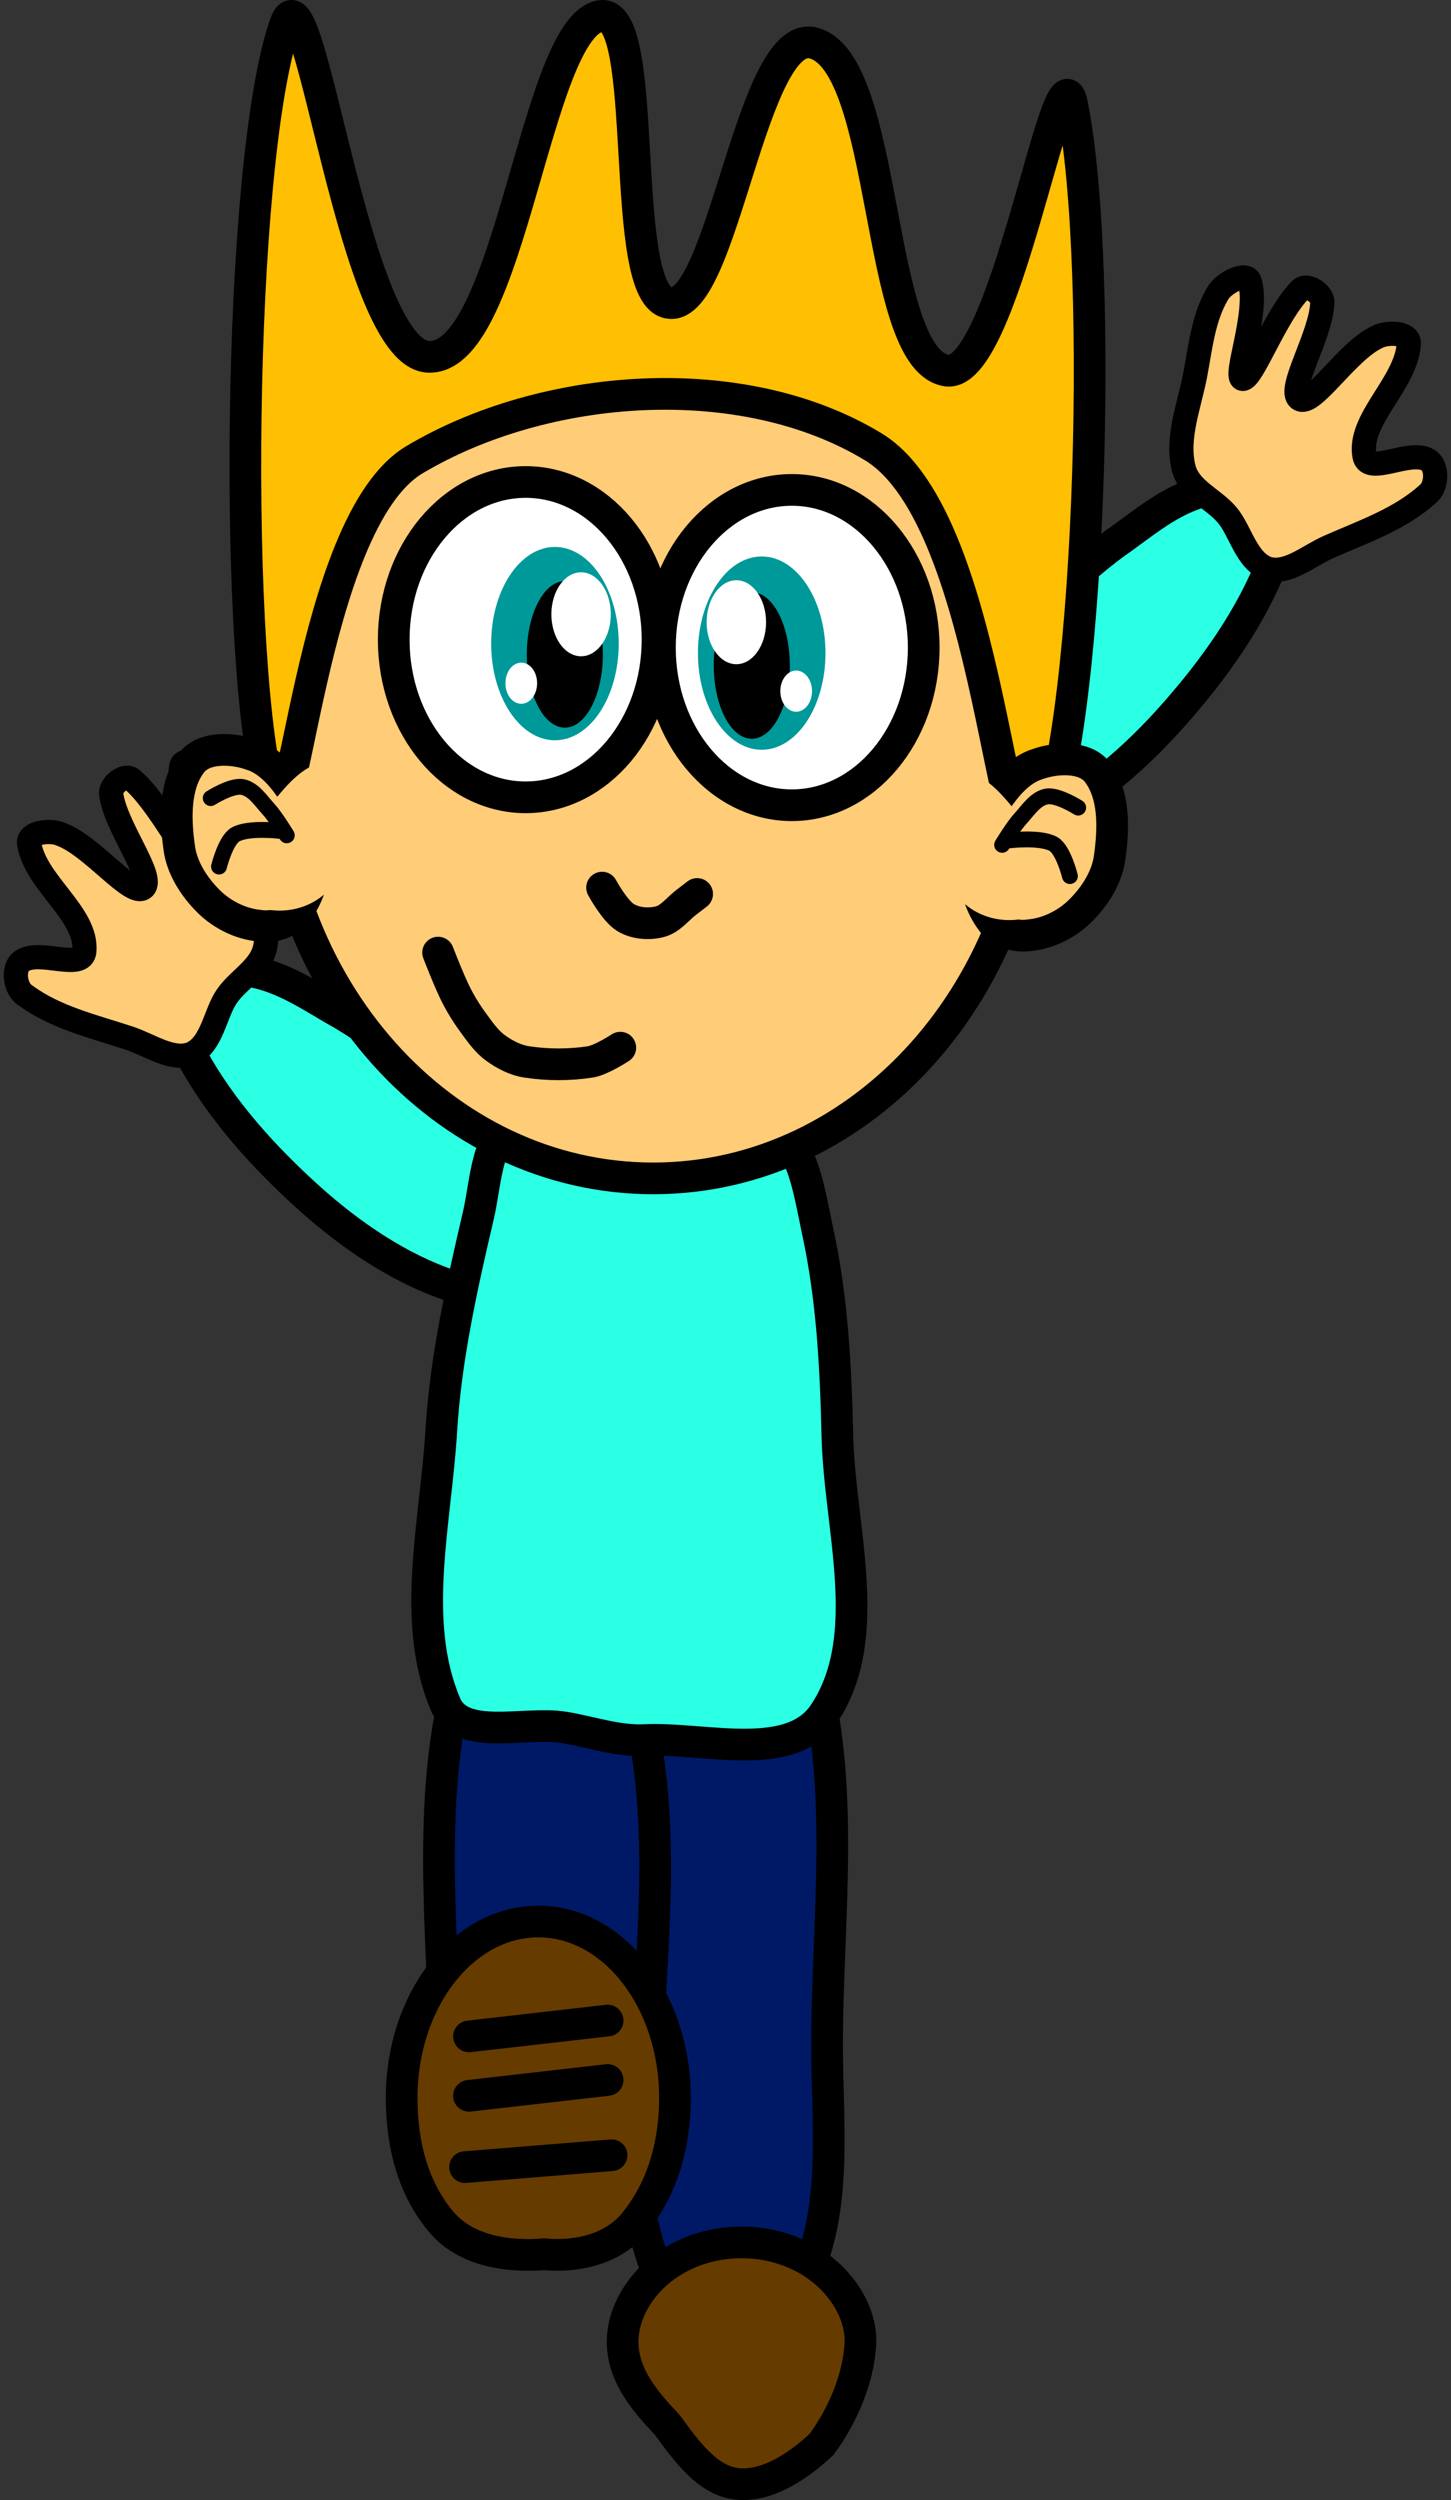 <svg xmlns="http://www.w3.org/2000/svg" xmlns:xlink="http://www.w3.org/1999/xlink" version="1.1" width="91.582" height="157.782" viewBox="4.649 0.981 91.582 157.782">
  <rect x="4.649" y="0.981" width="91.582" height="157.782" fill="#333333" stroke="none"/>
  <!-- Exported by Scratch - http://scratch.mit.edu/ -->
  <g id="ID0.23922329768538475">
    <path id="ID0.19963421486318111" fill="#001966" stroke="#000000" stroke-width="2" stroke-linecap="round" d="M 50.5 107.65 C 48.636 107.893 45.385 105.94 44.85 107.65 C 42.829 114.925 43.84 122.773 44.1 130.15 C 44.272 135.028 44.421 140.1 46.25 144.65 C 46.816 146.083 49.032 146.484 50.6 146.4 C 52.517 146.302 55.128 145.844 55.75 144.05 C 57.477 139.645 56.838 134.626 56.85 129.9 C 56.87 122.005 58.039 113.637 55.85 105.9 C 55.303 104.048 52.334 107.409 50.5 107.65 Z "/>
    <path id="ID0.7019679127261043" fill="#663B00" stroke="#000000" stroke-width="2" stroke-linecap="round" d="M 51.45 142.5 C 49.381 142.5 47.506 143.223 46.148 144.39 C 44.79 145.558 43.878 147.267 43.95 148.95 C 44.034 151.049 45.47 152.643 46.75 154 C 47.956 155.64 49.309 157.587 51.25 157.75 C 53.148 157.909 55.111 156.553 56.5 155.25 C 57.844 153.429 58.818 151.118 58.95 148.95 C 59.054 147.269 58.11 145.558 56.752 144.39 C 55.394 143.223 53.519 142.5 51.45 142.5 Z "/>
  </g>
  <path id="ID0.19963421486318111" fill="#001966" stroke="#000000" stroke-width="2" stroke-linecap="round" d="M 39.1 108.1 C 40.964 108.343 44.215 106.39 44.75 108.1 C 46.771 115.375 45.802 123.11 45.5 130.6 C 45.382 133.536 45.262 136.42 43.5 138.25 C 42.6 139.481 40.9 137.978 39.5 137.5 C 37.877 136.983 35.68 137.635 34.5 136.25 C 33.163 134.702 32.807 132.618 32.75 130.35 C 32.548 122.354 31.561 114.087 33.75 106.35 C 34.297 104.498 37.266 107.859 39.1 108.1 Z "/>
  <g id="ID0.4572075121104717">
    <path id="ID0.7623941171914339" fill="#2BFFE4" stroke="#000000" stroke-width="2" stroke-linecap="round" d="M 65.783 52.837 C 66.79 54.071 69.07 53.412 70.473 52.724 C 73.595 51.19 76.357 48.762 78.683 46.141 C 81.301 43.191 83.609 39.946 85.018 36.32 C 85.396 35.352 84.219 34.276 83.471 33.444 C 82.736 32.764 81.745 31.704 80.733 31.95 C 78.498 32.496 76.783 34.049 75.032 35.26 C 73.542 36.353 72.159 37.601 71.046 38.835 C 68.878 41.233 66.12 43.342 65.021 46.447 C 64.304 48.468 64.343 51.256 65.783 52.837 Z "/>
    <path id="ID0.01313785370439291" fill="#FFCC77" stroke="#000000" stroke-width="1.527" stroke-linecap="round" d="M 91.536 22.267 C 89.626 23.177 87.462 26.73 86.656 26.152 C 85.85 25.572 88.059 22.135 88.111 20.045 C 88.123 19.522 87.178 18.87 86.751 19.244 C 85.159 20.816 83.687 24.954 83.082 24.893 C 82.477 24.831 84.114 20.725 83.535 18.761 C 83.33 18.066 81.86 18.864 81.516 19.484 C 80.595 21.023 80.423 22.872 80.085 24.646 C 79.717 26.575 78.891 28.588 79.35 30.496 C 79.689 31.899 81.248 32.453 82.115 33.499 C 82.965 34.521 83.32 36.406 84.678 36.873 C 85.942 37.228 87.226 36.065 88.502 35.502 C 90.664 34.544 93.014 33.752 94.769 32.155 C 95.343 31.716 95.421 30.409 94.78 30.015 C 93.639 29.316 90.999 31.019 90.77 29.765 C 90.347 27.439 93.394 25.211 93.57 22.683 C 93.62 21.908 92.108 21.931 91.536 22.267 Z "/>
  </g>
  <g id="ID0.4572075121104717">
    <path id="ID0.7623941171914339" fill="#2BFFE4" stroke="#000000" stroke-width="2" stroke-linecap="round" d="M 37.192 81.563 C 36.312 82.89 33.977 82.458 32.513 81.912 C 29.256 80.693 26.268 78.548 23.696 76.169 C 20.8 73.492 18.183 70.489 16.424 67.02 C 15.953 66.094 17.018 64.908 17.68 64.006 C 18.345 63.257 19.227 62.104 20.258 62.249 C 22.536 62.573 24.395 63.95 26.257 64.982 C 27.847 65.923 29.346 67.028 30.576 68.147 C 32.969 70.319 35.922 72.146 37.321 75.129 C 38.233 77.069 38.469 79.848 37.192 81.563 Z "/>
    <path id="ID0.01313785370439291" fill="#FFCC77" stroke="#000000" stroke-width="1.527" stroke-linecap="round" d="M 8.473 53.624 C 10.464 54.342 12.967 57.665 13.712 57.01 C 14.457 56.354 11.92 53.151 11.663 51.077 C 11.599 50.557 12.475 49.815 12.937 50.145 C 14.676 51.553 16.548 55.526 17.145 55.405 C 17.74 55.284 15.707 51.359 16.09 49.348 C 16.225 48.636 17.767 49.285 18.17 49.868 C 19.238 51.309 19.591 53.132 20.103 54.864 C 20.659 56.747 21.679 58.669 21.41 60.614 C 21.211 62.043 19.714 62.748 18.954 63.874 C 18.209 64.975 18.042 66.885 16.736 67.484 C 15.513 67.962 14.12 66.931 12.796 66.496 C 10.549 65.757 8.133 65.199 6.229 63.783 C 5.615 63.403 5.408 62.109 6.008 61.654 C 7.074 60.847 9.869 62.281 9.974 61.01 C 10.166 58.655 6.914 56.737 6.49 54.239 C 6.364 53.472 7.87 53.347 8.473 53.624 Z "/>
  </g>
  <path id="ID0.10097399353981018" fill="#2BFFE4" stroke="#000000" stroke-width="2" stroke-linecap="round" d="M 45.25 73.7 C 47.89 73.754 50.558 70.613 52.95 71.8 C 55.315 72.754 55.702 76.127 56.25 78.65 C 57.166 82.867 57.395 87.085 57.5 91.55 C 57.63 97.377 59.863 104.148 56.75 109 C 54.694 112.337 49.145 110.615 45.35 110.8 C 43.633 110.884 41.946 110.278 40.25 110 C 37.749 109.59 33.724 110.925 32.75 108.5 C 30.547 103.261 32.157 97.018 32.5 91.3 C 32.775 86.721 33.801 82.14 34.85 77.65 C 35.349 75.508 35.335 72.372 37.45 71.65 C 39.915 70.632 42.446 73.641 45.25 73.7 Z "/>
  <path id="ID0.9834481873549521" fill="#FFCC77" stroke="#000000" stroke-width="2" d="M 45.875 21.35 C 52.517 21.35 58.536 24.375 62.894 29.263 C 67.252 34.151 69.95 40.901 69.95 48.35 C 69.95 55.799 67.252 62.549 62.894 67.437 C 58.536 72.325 52.517 75.35 45.875 75.35 C 39.233 75.35 33.214 72.325 28.856 67.437 C 24.498 62.549 21.8 55.799 21.8 48.35 C 21.8 40.901 24.498 34.151 28.856 29.263 C 33.214 24.375 39.233 21.35 45.875 21.35 Z "/>
  <path id="ID0.32517488626763225" fill="#FFFFFF" stroke="#000000" stroke-width="2" d="M 37.825 31.4 C 40.122 31.4 42.203 32.515 43.71 34.316 C 45.217 36.117 46.15 38.605 46.15 41.35 C 46.15 44.095 45.217 46.583 43.71 48.384 C 42.203 50.185 40.122 51.3 37.825 51.3 C 35.528 51.3 33.447 50.185 31.94 48.384 C 30.433 46.583 29.5 44.095 29.5 41.35 C 29.5 38.605 30.433 36.117 31.94 34.316 C 33.447 32.515 35.528 31.4 37.825 31.4 Z "/>
  <path id="ID0.32517488626763225" fill="#FFFFFF" stroke="#000000" stroke-width="2" d="M 54.625 31.9 C 56.922 31.9 59.003 33.015 60.51 34.816 C 62.017 36.617 62.95 39.105 62.95 41.85 C 62.95 44.595 62.017 47.083 60.51 48.884 C 59.003 50.685 56.922 51.8 54.625 51.8 C 52.328 51.8 50.247 50.685 48.74 48.884 C 47.233 47.083 46.3 44.595 46.3 41.85 C 46.3 39.105 47.233 36.617 48.74 34.816 C 50.247 33.015 52.328 31.9 54.625 31.9 Z "/>
  <path id="ID0.3123384383507073" fill="#009999" stroke="none" d="M 39.675 35.5 C 40.785 35.5 41.792 36.184 42.52 37.288 C 43.249 38.392 43.7 39.917 43.7 41.6 C 43.7 43.283 43.249 44.808 42.52 45.912 C 41.792 47.016 40.785 47.7 39.675 47.7 C 38.565 47.7 37.558 47.016 36.83 45.912 C 36.101 44.808 35.65 43.283 35.65 41.6 C 35.65 39.917 36.101 38.392 36.83 37.288 C 37.558 36.184 38.565 35.5 39.675 35.5 Z " stroke-width="1"/>
  <path id="ID0.9945462001487613" fill="#000000" stroke="none" d="M 40.3 37.656 C 40.962 37.656 41.562 38.173 41.997 39.011 C 42.431 39.849 42.7 41.004 42.7 42.281 C 42.7 43.557 42.431 44.712 41.997 45.55 C 41.562 46.388 40.962 46.906 40.3 46.906 C 39.638 46.906 39.038 46.388 38.603 45.55 C 38.169 44.712 37.9 43.557 37.9 42.281 C 37.9 41.004 38.169 39.849 38.603 39.011 C 39.038 38.173 39.638 37.656 40.3 37.656 Z " stroke-width="1.085"/>
  <path id="ID0.7593508111312985" fill="#FFFFFF" stroke="none" d="M 41.325 37.1 C 41.842 37.1 42.311 37.397 42.65 37.877 C 42.99 38.356 43.2 39.019 43.2 39.75 C 43.2 40.481 42.99 41.144 42.65 41.623 C 42.311 42.103 41.842 42.4 41.325 42.4 C 40.808 42.4 40.339 42.103 40 41.623 C 39.66 41.144 39.45 40.481 39.45 39.75 C 39.45 39.019 39.66 38.356 40 37.877 C 40.339 37.397 40.808 37.1 41.325 37.1 Z " stroke-width="1"/>
  <path id="ID0.8557649310678244" fill="#FFFFFF" stroke="none" d="M 37.55 42.8 C 37.826 42.8 38.076 42.946 38.257 43.181 C 38.438 43.416 38.55 43.741 38.55 44.1 C 38.55 44.459 38.438 44.784 38.257 45.019 C 38.076 45.254 37.826 45.4 37.55 45.4 C 37.274 45.4 37.024 45.254 36.843 45.019 C 36.662 44.784 36.55 44.459 36.55 44.1 C 36.55 43.741 36.662 43.416 36.843 43.181 C 37.024 42.946 37.274 42.8 37.55 42.8 Z " stroke-width="1"/>
  <path id="ID0.3123384383507073" fill="#009999" stroke="none" d="M 52.725 36.1 C 51.615 36.1 50.608 36.784 49.88 37.888 C 49.151 38.992 48.7 40.517 48.7 42.2 C 48.7 43.883 49.151 45.408 49.88 46.512 C 50.608 47.616 51.615 48.3 52.725 48.3 C 53.835 48.3 54.842 47.616 55.57 46.512 C 56.299 45.408 56.75 43.883 56.75 42.2 C 56.75 40.517 56.299 38.992 55.57 37.888 C 54.842 36.784 53.835 36.1 52.725 36.1 Z " stroke-width="1"/>
  <path id="ID0.9945462001487613" fill="#000000" stroke="none" d="M 52.1 38.356 C 51.438 38.356 50.838 38.873 50.403 39.711 C 49.969 40.549 49.7 41.704 49.7 42.981 C 49.7 44.257 49.969 45.412 50.403 46.25 C 50.838 47.088 51.438 47.606 52.1 47.606 C 52.762 47.606 53.362 47.088 53.797 46.25 C 54.231 45.412 54.5 44.257 54.5 42.981 C 54.5 41.704 54.231 40.549 53.797 39.711 C 53.362 38.873 52.762 38.356 52.1 38.356 Z " stroke-width="1.085"/>
  <path id="ID0.7593508111312985" fill="#FFFFFF" stroke="none" d="M 51.125 37.6 C 50.608 37.6 50.139 37.897 49.8 38.377 C 49.46 38.856 49.25 39.519 49.25 40.25 C 49.25 40.981 49.46 41.644 49.8 42.123 C 50.139 42.603 50.608 42.9 51.125 42.9 C 51.642 42.9 52.111 42.603 52.45 42.123 C 52.79 41.644 53 40.981 53 40.25 C 53 39.519 52.79 38.856 52.45 38.377 C 52.111 37.897 51.642 37.6 51.125 37.6 Z " stroke-width="1"/>
  <path id="ID0.8557649310678244" fill="#FFFFFF" stroke="none" d="M 54.9 43.3 C 54.624 43.3 54.374 43.446 54.193 43.681 C 54.012 43.916 53.9 44.241 53.9 44.6 C 53.9 44.959 54.012 45.284 54.193 45.519 C 54.374 45.754 54.624 45.9 54.9 45.9 C 55.176 45.9 55.426 45.754 55.607 45.519 C 55.788 45.284 55.9 44.959 55.9 44.6 C 55.9 44.241 55.788 43.916 55.607 43.681 C 55.426 43.446 55.176 43.3 54.9 43.3 Z " stroke-width="1"/>
  <path id="ID0.21714129857718945" fill="none" stroke="#000000" stroke-width="2" stroke-linecap="round" d="M 32.3 61.1 C 32.3 61.1 32.98 62.859 33.4 63.7 C 33.714 64.328 34.084 64.934 34.5 65.5 C 34.919 66.07 35.33 66.681 35.9 67.1 C 36.488 67.533 37.178 67.892 37.9 68 C 39.217 68.198 40.583 68.201 41.9 68 C 42.592 67.894 43.8 67.1 43.8 67.1 "/>
  <path id="ID0.11013443116098642" fill="none" stroke="#000000" stroke-width="2" stroke-linecap="round" d="M 42.65 57 C 42.65 57 43.455 58.491 44.15 58.9 C 44.771 59.266 45.602 59.331 46.3 59.15 C 46.98 58.973 47.436 58.32 48 57.9 C 48.219 57.737 48.65 57.4 48.65 57.4 "/>
  <path id="ID0.09000997431576252" fill="#FFBF02" stroke="#000000" stroke-width="2" stroke-linecap="round" d="M 31.8 23.5 C 36.879 23.439 38.438 2.833 42.5 2 C 45.823 1.322 43.535 19.737 46.9 20.1 C 50.285 20.587 52.071 2.636 56 3.7 C 60.745 4.992 59.864 23.4 64.3 24.35 C 68.014 25.3 71.426 3.262 72.3 7.5 C 74.425 17.812 73.44 48.567 70.15 54.1 C 67.786 58.079 67.389 33.874 59.8 29.2 C 51.501 24.143 38.996 25.108 30.8 30 C 24.111 33.994 23.158 56.043 21.8 51.6 C 19.327 43.503 19.608 11.139 22.65 2.5 C 24.218 -1.952 26.954 23.689 31.8 23.5 Z "/>
  <g id="ID0.7511085895821452">
    <path id="ID0.9202246675267816" fill="#FFCC77" stroke="#000000" stroke-width="2" stroke-linecap="round" d="M 20.5 48.6 C 21.741 48.981 22.654 50.159 23.35 51.267 C 24.029 52.348 24.5 53.497 24.5 54.925 C 24.5 56.353 24.127 57.572 23.35 58.583 C 22.821 59.271 21.819 59.536 21 59.4 C 19.835 59.29 18.681 58.712 17.85 57.9 C 16.911 56.982 16.093 55.722 15.95 54.4 C 15.707 52.63 15.652 50.507 16.75 49.1 C 17.527 48.104 19.302 48.18 20.5 48.6 Z "/>
    <path id="ID0.32951963087543845" fill="#FFCC77" stroke="none" stroke-linecap="round" d="M 21.9 51.9 C 23.009 51.95 24.271 51.501 25.198 52.049 C 26.033 52.541 26.4 53.665 26.4 54.7 C 26.4 55.735 25.941 56.672 25.198 57.351 C 24.456 58.03 23.431 58.45 22.3 58.45 C 21.169 58.45 20.144 58.03 19.402 57.351 C 18.659 56.672 18.2 55.735 18.2 54.7 C 18.2 53.665 18.606 52.6 19.402 52.049 C 20.108 51.562 21.076 51.95 21.9 51.9 Z " stroke-width="1"/>
    <path id="ID0.32951963087543845" fill="#FFCC77" stroke="none" stroke-linecap="round" d="M 25.05 49.1 C 26.383 48.937 27.706 49.949 28.648 50.799 C 29.369 51.449 29.85 52.415 29.85 53.45 C 29.85 54.485 29.391 55.422 28.648 56.101 C 27.906 56.78 26.881 57.2 25.75 57.2 C 24.619 57.2 23.594 56.78 22.852 56.101 C 22.109 55.422 21.891 54.388 21.65 53.45 C 21.525 52.968 21.349 52.223 21.7 51.8 C 22.624 50.698 23.662 49.329 25.05 49.1 Z " stroke-width="1"/>
    <path id="ID0.08531287917867303" fill="none" stroke="#000000" stroke-width="1" stroke-linecap="round" d="M 17.95 51.35 C 17.95 51.35 19.257 50.517 19.95 50.65 C 20.658 50.786 21.113 51.519 21.6 52.05 C 22.053 52.543 22.75 53.7 22.75 53.7 "/>
    <path id="ID0.08531287917867303" fill="none" stroke="#000000" stroke-width="1" stroke-linecap="round" d="M 18.472 55.671 C 18.472 55.671 18.875 54.029 19.506 53.65 C 20.344 53.175 22.339 53.422 22.339 53.422 "/>
  </g>
  <g id="ID0.7511085895821452">
    <path id="ID0.9202246675267816" fill="#FFCC77" stroke="#000000" stroke-width="2" stroke-linecap="round" d="M 70.15 49.2 C 68.909 49.581 67.996 50.759 67.3 51.867 C 66.621 52.948 66.15 54.097 66.15 55.525 C 66.15 56.953 66.523 58.172 67.3 59.183 C 67.829 59.871 68.831 60.136 69.65 60 C 70.815 59.89 71.969 59.312 72.8 58.5 C 73.739 57.582 74.557 56.322 74.7 55 C 74.943 53.23 74.998 51.107 73.9 49.7 C 73.123 48.704 71.348 48.78 70.15 49.2 Z "/>
    <path id="ID0.32951963087543845" fill="#FFCC77" stroke="none" stroke-linecap="round" d="M 68.75 52.5 C 67.641 52.55 66.379 52.101 65.452 52.649 C 64.617 53.141 64.25 54.265 64.25 55.3 C 64.25 56.335 64.709 57.272 65.452 57.951 C 66.194 58.63 67.219 59.05 68.35 59.05 C 69.481 59.05 70.506 58.63 71.248 57.951 C 71.991 57.272 72.45 56.335 72.45 55.3 C 72.45 54.265 72.044 53.2 71.248 52.649 C 70.542 52.162 69.574 52.55 68.75 52.5 Z " stroke-width="1"/>
    <path id="ID0.32951963087543845" fill="#FFCC77" stroke="none" stroke-linecap="round" d="M 65.6 49.7 C 64.267 49.537 62.944 50.549 62.002 51.399 C 61.281 52.049 60.8 53.015 60.8 54.05 C 60.8 55.085 61.259 56.022 62.002 56.701 C 62.744 57.38 63.769 57.8 64.9 57.8 C 66.031 57.8 67.056 57.38 67.798 56.701 C 68.541 56.022 68.759 54.988 69 54.05 C 69.125 53.568 69.301 52.823 68.95 52.4 C 68.026 51.298 66.988 49.929 65.6 49.7 Z " stroke-width="1"/>
    <path id="ID0.08531287917867303" fill="none" stroke="#000000" stroke-width="1" stroke-linecap="round" d="M 72.7 51.95 C 72.7 51.95 71.393 51.117 70.7 51.25 C 69.992 51.386 69.537 52.119 69.05 52.65 C 68.597 53.143 67.9 54.3 67.9 54.3 "/>
    <path id="ID0.08531287917867303" fill="none" stroke="#000000" stroke-width="1" stroke-linecap="round" d="M 72.178 56.271 C 72.178 56.271 71.775 54.629 71.144 54.25 C 70.306 53.775 68.311 54.022 68.311 54.022 "/>
  </g>
  <path id="ID0.5731781884096563" fill="#663B00" stroke="#000000" stroke-width="2" d="M 38.625 122.25 C 41.005 122.25 43.161 123.497 44.722 125.511 C 46.284 127.524 47.25 130.306 47.25 133.375 C 47.25 136.444 46.406 139.147 44.722 141.239 C 43.343 142.96 41.032 143.438 39 143.25 C 36.7 143.438 34.06 143.04 32.528 141.239 C 30.782 139.199 30 136.444 30 133.375 C 30 130.306 30.966 127.524 32.528 125.511 C 34.089 123.497 36.245 122.25 38.625 122.25 Z "/>
  <path id="ID0.4496621289290488" fill="none" stroke="#000000" stroke-width="2" stroke-linecap="round" d="M 34.25 129.5 L 43 128.5 "/>
  <path id="ID0.02340142009779811" fill="none" stroke="#000000" stroke-width="2" stroke-linecap="round" d="M 34.25 133.25 L 43 132.25 "/>
  <path id="ID0.445681672077626" fill="none" stroke="#000000" stroke-width="2" stroke-linecap="round" d="M 34 137.75 L 43.25 137 "/>
</svg>